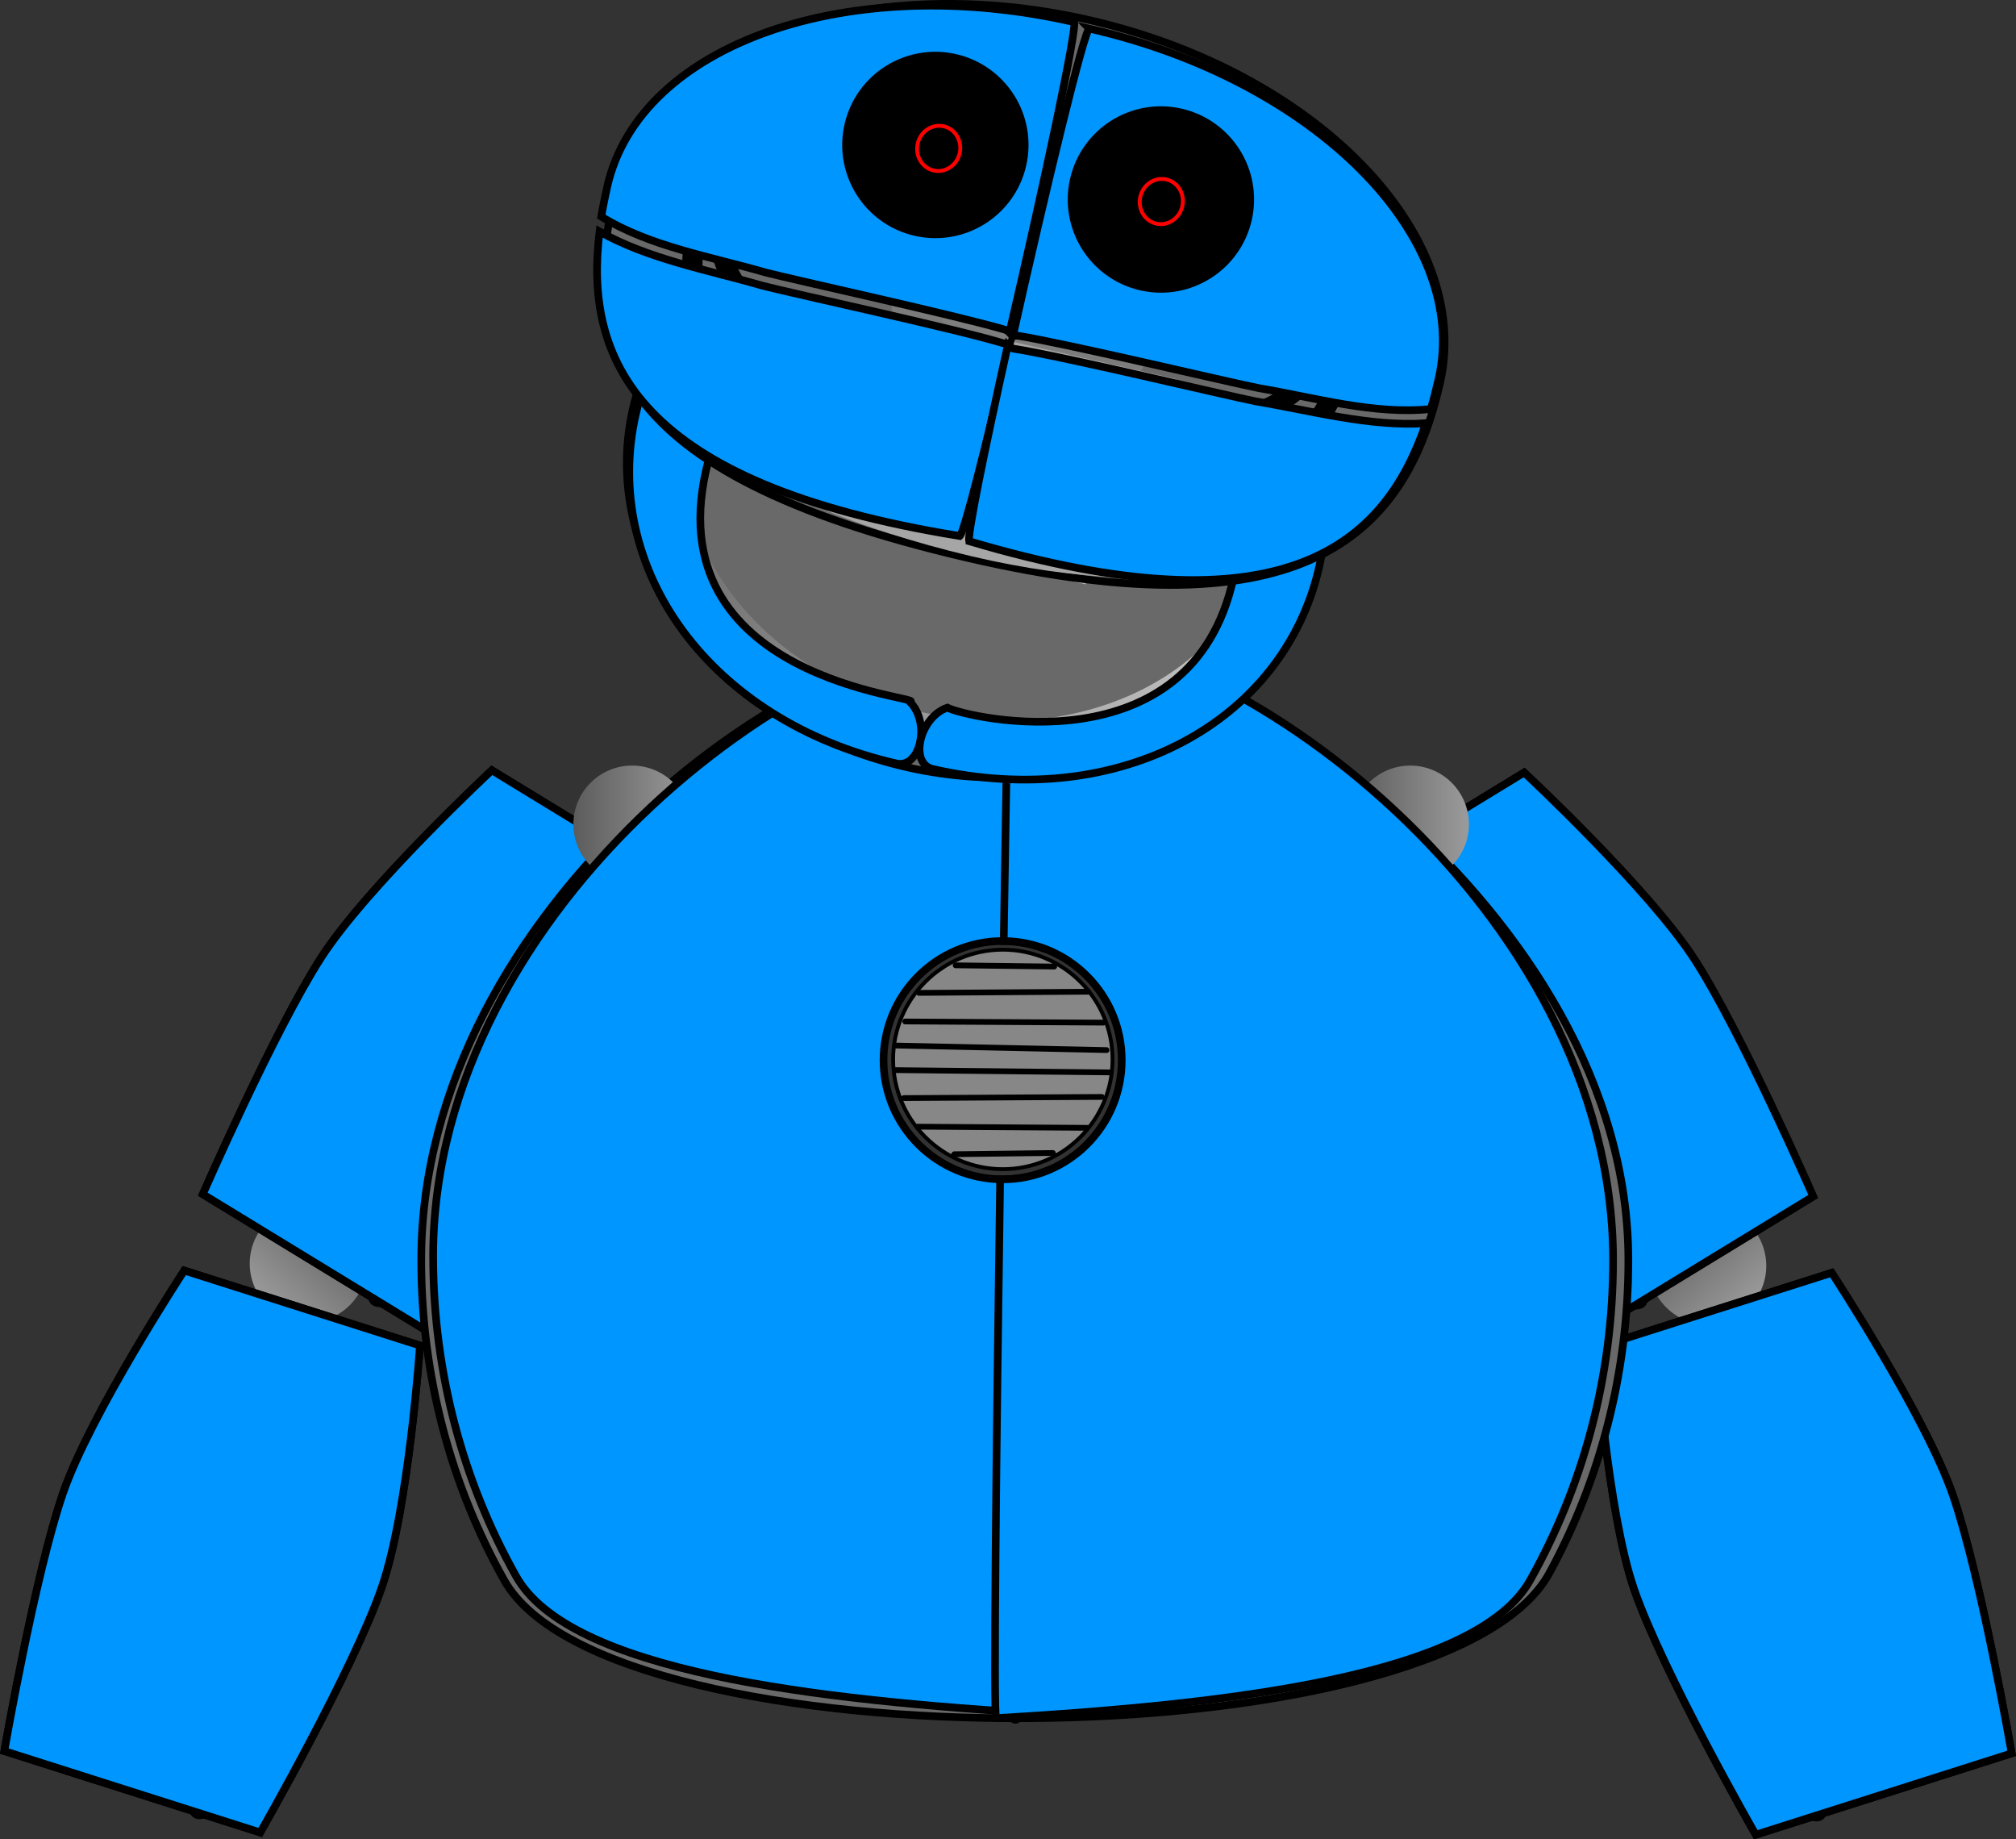 <svg version="1.1" xmlns="http://www.w3.org/2000/svg" xmlns:xlink="http://www.w3.org/1999/xlink" width="526.151" height="479.927" viewBox="0,0,526.151,479.927"><rect x="0" y="0" width="526.151" height="479.927" fill="#333333" stroke="none"/><defs><linearGradient x1="410.918" y1="438.445" x2="431.615" y2="461.023" gradientUnits="userSpaceOnUse" id="color-1"><stop offset="0" stop-color="#5c5c5c"/><stop offset="1" stop-color="#9b9b9b"/></linearGradient><linearGradient x1="433.098" y1="528.129" x2="456.53" y2="520.679" gradientUnits="userSpaceOnUse" id="color-2"><stop offset="0" stop-color="#5c5c5c"/><stop offset="1" stop-color="#9b9b9b"/></linearGradient><linearGradient x1="371.628" y1="400.282" x2="392.616" y2="387.473" gradientUnits="userSpaceOnUse" id="color-3"><stop offset="0" stop-color="#5c5c5c"/><stop offset="1" stop-color="#9b9b9b"/></linearGradient><linearGradient x1="66.444" y1="437.859" x2="45.747" y2="460.437" gradientUnits="userSpaceOnUse" id="color-4"><stop offset="0" stop-color="#5c5c5c"/><stop offset="1" stop-color="#9b9b9b"/></linearGradient><linearGradient x1="44.265" y1="527.543" x2="20.833" y2="520.093" gradientUnits="userSpaceOnUse" id="color-5"><stop offset="0" stop-color="#5c5c5c"/><stop offset="1" stop-color="#9b9b9b"/></linearGradient><linearGradient x1="105.734" y1="399.696" x2="84.747" y2="386.887" gradientUnits="userSpaceOnUse" id="color-6"><stop offset="0" stop-color="#5c5c5c"/><stop offset="1" stop-color="#9b9b9b"/></linearGradient><linearGradient x1="240.69" y1="326.948" x2="240.69" y2="341.579" gradientUnits="userSpaceOnUse" id="color-7"><stop offset="0" stop-color="#5c5c5c"/><stop offset="1" stop-color="#9b9b9b"/></linearGradient><linearGradient x1="264.171" y1="367.128" x2="275.985" y2="374.146" gradientUnits="userSpaceOnUse" id="color-8"><stop offset="0" stop-color="#5c5c5c"/><stop offset="1" stop-color="#9b9b9b"/></linearGradient><linearGradient x1="218.156" y1="368.261" x2="206.343" y2="375.278" gradientUnits="userSpaceOnUse" id="color-9"><stop offset="0" stop-color="#5c5c5c"/><stop offset="1" stop-color="#9b9b9b"/></linearGradient><linearGradient x1="232.106" y1="480.234" x2="249.524" y2="480.234" gradientUnits="userSpaceOnUse" id="color-10"><stop offset="0" stop-color="#5c5c5c"/><stop offset="1" stop-color="#9b9b9b"/></linearGradient><linearGradient x1="328.345" y1="334.522" x2="358.974" y2="334.522" gradientUnits="userSpaceOnUse" id="color-11"><stop offset="0" stop-color="#5c5c5c"/><stop offset="1" stop-color="#9b9b9b"/></linearGradient><linearGradient x1="125.251" y1="334.522" x2="155.88" y2="334.522" gradientUnits="userSpaceOnUse" id="color-12"><stop offset="0" stop-color="#5c5c5c"/><stop offset="1" stop-color="#9b9b9b"/></linearGradient><linearGradient x1="153.356" y1="228.542" x2="306.191" y2="263.421" gradientUnits="userSpaceOnUse" id="color-13"><stop offset="0" stop-color="#6c6c6c"/><stop offset="1" stop-color="#c4c4c4"/></linearGradient><linearGradient x1="206.005" y1="226.602" x2="266.12" y2="240.321" gradientUnits="userSpaceOnUse" id="color-14"><stop offset="0" stop-color="#6e6e6e"/><stop offset="1" stop-color="#c0c0c0"/></linearGradient><linearGradient x1="252.349" y1="158.395" x2="237.351" y2="224.114" gradientUnits="userSpaceOnUse" id="color-15"><stop offset="0" stop-color="#a6a6a6"/><stop offset="1" stop-color="#707070"/></linearGradient><linearGradient x1="212.298" y1="139.056" x2="215.507" y2="216.396" gradientUnits="userSpaceOnUse" id="color-16"><stop offset="0" stop-color="#a6a6a6"/><stop offset="1" stop-color="#707070"/></linearGradient><linearGradient x1="296.073" y1="159.289" x2="259.296" y2="229.04" gradientUnits="userSpaceOnUse" id="color-17"><stop offset="0" stop-color="#a6a6a6"/><stop offset="1" stop-color="#707070"/></linearGradient><linearGradient x1="241.093" y1="208.889" x2="236.792" y2="227.738" gradientUnits="userSpaceOnUse" id="color-18"><stop offset="0" stop-color="#a6a6a6"/><stop offset="1" stop-color="#707070"/></linearGradient><linearGradient x1="236.238" y1="225.468" x2="232.046" y2="243.834" gradientUnits="userSpaceOnUse" id="color-19"><stop offset="0" stop-color="#707070"/><stop offset="1" stop-color="#a6a6a6"/></linearGradient><linearGradient x1="254.95" y1="148.172" x2="247.16" y2="182.305" gradientUnits="userSpaceOnUse" id="color-20"><stop offset="0" stop-color="#a6a6a6"/><stop offset="1" stop-color="#707070"/></linearGradient></defs><g transform="translate(24.394,-119.445)"><g data-paper-data="{&quot;isPaintingLayer&quot;:true}" fill-rule="nonzero" stroke-linejoin="miter" stroke-miterlimit="10" stroke-dasharray="" stroke-dashoffset="0" style="mix-blend-mode: normal"><g data-paper-data="{&quot;index&quot;:null}" stroke-linecap="butt"><path d="M431.615,461.023c-6.235,5.715 -15.922,5.294 -21.638,-0.94c-5.715,-6.235 -5.294,-15.922 0.94,-21.638c6.235,-5.715 15.922,-5.294 21.638,0.94c5.715,6.235 5.294,15.922 -0.94,21.638z" data-paper-data="{&quot;index&quot;:null}" fill="url(#color-1)" stroke="none" stroke-width="0"/><g data-paper-data="{&quot;index&quot;:null}"><path d="M433.842,598.174c0,0 -24.327,-42.453 -31.765,-64.109c-7.02,-20.44 -9.924,-62.949 -9.924,-62.949l61.508,-19.556c0,0 24.536,37.387 31.676,58.175c7.337,21.362 15.285,67.207 15.285,67.207z" fill="#696969" stroke="#000000" stroke-width="2"/><path d="M454.658,590.904l-43.12,-125.549l23.432,-7.45l43.12,125.549z" fill="url(#color-2)" stroke="none" stroke-width="0"/><path d="M449.331,594.68c-3.12,-0.283 -3.052,-3.547 -3.052,-3.547l0.173,-5.807c2.55,-6.618 6.781,-11.268 10.197,-17.301c1.973,-3.484 2.754,-7.552 4.503,-11.132c1.567,-3.207 4.525,-5.908 4.915,-9.775c0.91,-9.038 -6.126,-19.543 -14.099,-21.954c-5.004,-1.874 -9.58,-4.353 -14.445,-6.55c-4.362,-1.97 -9.611,-2.038 -13.074,-6.124c-3.425,-4.041 -3.423,-12.048 -3.243,-16.653c0.49,-12.555 8.234,-23.003 9.039,-35.501c0,0 0.244,-3.242 3.355,-2.776c3.112,0.466 2.868,3.709 2.868,3.709c-1.033,12.401 -8.505,22.999 -9.03,35.365c-0.094,2.204 -0.391,9.415 1.624,11.766c1.256,1.466 5.9,2.544 6.911,2.887c6.007,2.038 11.597,5.419 17.584,7.664c10.867,3.494 19.851,17.047 18.718,29.275c-0.45,4.854 -3.588,7.99 -5.55,11.994c-1.794,3.66 -2.605,7.784 -4.625,11.364c-3.039,5.388 -7.112,9.691 -9.534,15.482l-0.046,4.636c0,0 -0.068,3.264 -3.189,2.98z" fill="#000000" stroke="none" stroke-width="0.5"/><path d="M433.842,598.174c0,0 -24.327,-42.453 -31.765,-64.109c-7.02,-20.44 -9.924,-62.949 -9.924,-62.949l61.508,-19.556c0,0 24.536,37.387 31.676,58.175c7.337,21.362 15.285,67.207 15.285,67.207z" fill="#0096ff" stroke="#000000" stroke-width="2"/></g><g data-paper-data="{&quot;index&quot;:null}"><path d="M389.009,468.14c0,0 -33.725,-35.45 -46.1,-54.716c-11.679,-18.184 -24.61,-58.783 -24.61,-58.783l55.093,-33.623c0,0 32.723,30.479 44.602,48.973c12.207,19.005 30.829,61.643 30.829,61.643z" fill="#696969" stroke="#000000" stroke-width="2"/><path d="M407.498,456.128l-71.741,-111.693l20.988,-12.809l71.741,111.693z" fill="url(#color-3)" stroke="none" stroke-width="0"/><path d="M403.222,461.062c-3.098,0.467 -3.808,-2.719 -3.808,-2.719l-1.213,-5.682c0.903,-7.034 3.907,-12.557 5.79,-19.229c1.088,-3.854 0.879,-7.99 1.726,-11.884c0.759,-3.488 2.99,-6.814 2.449,-10.664c-1.265,-8.995 -10.598,-17.526 -18.916,-17.971c-5.306,-0.63 -10.341,-1.95 -15.589,-2.927c-4.705,-0.876 -9.82,0.306 -14.156,-2.839c-4.287,-3.11 -6.19,-10.889 -7.111,-15.404c-2.509,-12.312 2.527,-24.301 0.337,-36.632c0,0 -0.534,-3.207 2.599,-3.495c3.133,-0.287 3.668,2.92 3.668,2.92c1.946,12.291 -2.791,24.362 -0.361,36.498c0.433,2.163 1.859,9.238 4.376,11.042c1.569,1.125 6.335,1.068 7.4,1.161c6.32,0.551 12.553,2.506 18.903,3.263c11.386,0.809 23.335,11.837 25.143,23.983c0.718,4.822 -1.585,8.614 -2.539,12.97c-0.873,3.982 -0.68,8.18 -1.79,12.138c-1.671,5.956 -4.604,11.104 -5.579,17.305l1.058,4.514c0,0 0.71,3.186 -2.389,3.653z" fill="#000000" stroke="none" stroke-width="0.5"/><path d="M389.009,468.14c0,0 -33.725,-35.45 -46.1,-54.716c-11.679,-18.184 -24.61,-58.783 -24.61,-58.783l55.093,-33.623c0,0 32.723,30.479 44.602,48.973c12.207,19.005 30.829,61.643 30.829,61.643z" fill="#0096ff" stroke="#000000" stroke-width="2"/></g></g><g stroke-linecap="butt"><path d="M44.807,438.799c5.715,-6.235 15.403,-6.656 21.638,-0.94c6.235,5.715 6.656,15.403 0.94,21.638c-5.715,6.235 -15.403,6.656 -21.638,0.94c-6.235,-5.715 -6.656,-15.403 -0.94,-21.638z" data-paper-data="{&quot;index&quot;:null}" fill="url(#color-4)" stroke="none" stroke-width="0"/><g data-paper-data="{&quot;index&quot;:null}"><path d="M-23.26,576.355c0,0 7.948,-45.844 15.285,-67.207c7.14,-20.788 31.676,-58.175 31.676,-58.175l61.508,19.556c0,0 -2.904,42.509 -9.924,62.949c-7.438,21.656 -31.765,64.109 -31.765,64.109z" fill="#696969" stroke="#000000" stroke-width="2"/><path d="M-0.727,582.868l43.12,-125.549l23.432,7.45l-43.12,125.549z" fill="url(#color-5)" stroke="none" stroke-width="0"/><path d="M28.032,594.093c-3.121,0.283 -3.189,-2.98 -3.189,-2.98l-0.046,-4.636c-2.422,-5.791 -6.495,-10.094 -9.534,-15.482c-2.019,-3.58 -2.83,-7.704 -4.625,-11.364c-1.963,-4.004 -5.101,-7.139 -5.55,-11.994c-1.132,-12.228 7.851,-25.781 18.718,-29.275c5.988,-2.245 11.577,-5.626 17.584,-7.664c1.012,-0.343 5.655,-1.421 6.911,-2.887c2.015,-2.351 1.718,-9.562 1.624,-11.766c-0.525,-12.366 -7.997,-22.963 -9.03,-35.365c0,0 -0.244,-3.242 2.868,-3.709c3.112,-0.466 3.355,2.776 3.355,2.776c0.805,12.498 8.548,22.946 9.039,35.501c0.18,4.605 0.181,12.613 -3.243,16.653c-3.463,4.086 -8.713,4.154 -13.074,6.124c-4.865,2.197 -9.442,4.676 -14.445,6.55c-7.973,2.411 -15.01,12.916 -14.1,21.954c0.39,3.868 3.348,6.568 4.915,9.775c1.749,3.58 2.53,7.648 4.503,11.132c3.416,6.033 7.647,10.683 10.197,17.301l0.173,5.807c0,0 0.068,3.264 -3.052,3.547z" fill="#000000" stroke="none" stroke-width="0.5"/><path d="M-23.26,576.355c0,0 7.948,-45.844 15.285,-67.207c7.14,-20.788 31.676,-58.175 31.676,-58.175l61.508,19.556c0,0 -2.904,42.509 -9.924,62.949c-7.438,21.656 -31.765,64.109 -31.765,64.109z" fill="#0096ff" stroke="#000000" stroke-width="2"/></g><g data-paper-data="{&quot;index&quot;:null}"><path d="M28.539,431.049c0,0 18.623,-42.639 30.829,-61.643c11.879,-18.494 44.602,-48.973 44.602,-48.973l55.093,33.623c0,0 -12.93,40.599 -24.61,58.783c-12.375,19.266 -46.1,54.716 -46.1,54.716z" fill="#696969" stroke="#000000" stroke-width="2"/><path d="M48.876,442.733l71.741,-111.693l20.988,12.809l-71.741,111.693z" fill="url(#color-6)" stroke="none" stroke-width="0"/><path d="M74.14,460.476c-3.098,-0.467 -2.389,-3.653 -2.389,-3.653l1.058,-4.514c-0.975,-6.201 -3.908,-11.349 -5.579,-17.305c-1.11,-3.958 -0.917,-8.156 -1.79,-12.138c-0.954,-4.356 -3.257,-8.147 -2.539,-12.97c1.808,-12.146 13.757,-23.174 25.143,-23.983c6.35,-0.757 12.583,-2.712 18.903,-3.263c1.064,-0.093 5.831,-0.036 7.4,-1.161c2.517,-1.805 3.943,-8.879 4.376,-11.042c2.43,-12.136 -2.306,-24.206 -0.361,-36.498c0,0 0.535,-3.207 3.668,-2.92c3.133,0.287 2.599,3.495 2.599,3.495c-2.19,12.331 2.846,24.321 0.337,36.632c-0.92,4.516 -2.823,12.294 -7.111,15.404c-4.336,3.146 -9.451,1.963 -14.156,2.839c-5.248,0.977 -10.283,2.297 -15.589,2.927c-8.318,0.445 -17.651,8.976 -18.916,17.971c-0.541,3.849 1.69,7.176 2.449,10.664c0.848,3.893 0.639,8.03 1.726,11.884c1.883,6.672 4.887,12.195 5.79,19.229l-1.213,5.682c0,0 -0.71,3.186 -3.808,2.719z" fill="#000000" stroke="none" stroke-width="0.5"/><path d="M28.539,431.049c0,0 18.623,-42.639 30.829,-61.643c11.879,-18.494 44.602,-48.973 44.602,-48.973l55.093,33.623c0,0 -12.93,40.599 -24.61,58.783c-12.375,19.266 -46.1,54.716 -46.1,54.716z" fill="#0096ff" stroke="#000000" stroke-width="2"/></g></g><path d="M243.067,283.252c49.637,1.075 157.522,73.868 157.522,164.989c0,29.709 -7.497,57.584 -20.617,81.663c-27.121,49.774 -245.398,50.614 -272.773,1.873c-13.761,-24.502 -21.654,-53.053 -21.654,-83.536c0,-91.121 98.906,-166.259 157.522,-164.989z" fill="#696969" stroke="#000000" stroke-width="2" stroke-linecap="butt"/><path d="M137.306,341.579v-14.631h206.769v14.631z" fill="url(#color-7)" stroke="none" stroke-width="0" stroke-linecap="butt"/><path d="M232.931,401.883l62.481,-69.509l11.813,7.017l-62.481,69.509z" fill="url(#color-8)" stroke="none" stroke-width="0" stroke-linecap="butt"/><path d="M237.583,410.033l-62.481,-69.509l11.813,-7.017l62.481,69.509z" data-paper-data="{&quot;index&quot;:null}" fill="url(#color-9)" stroke="none" stroke-width="0" stroke-linecap="butt"/><path d="M232.106,566.214v-171.959h17.418v171.959z" fill="url(#color-10)" stroke="none" stroke-width="0" stroke-linecap="butt"/><path d="M264.202,397.083c0.718,-2.563 4.352,-2.056 4.352,-2.056l2.837,0.459c1.385,0.438 2.77,0.875 4.155,1.313c7.155,4.066 14.07,9.445 20.43,14.644c2.604,-0.912 4.904,-2.279 6.715,-4.267c4.233,-4.648 -0.348,-9.764 -1.34,-14.439c-1.209,-5.695 1.015,-11.566 0.001,-17.285c-1.478,-8.333 -10.451,-16.943 -17.937,-23.185c-7.146,-6.057 -20.55,-7.031 -26.221,-13.591c-4.78,-5.529 -1.865,-12.354 -4.955,-18.074c-0.487,2.462 -1.63,4.818 -3.66,7.003c-5.007,5.39 -15.567,10.672 -23.196,13.953c-4.954,2.131 -14.123,3.857 -17.986,7.043c-2.972,2.451 -3.577,5.937 -5.442,8.882c-7.326,11.57 -19.269,24.779 -0.975,33.944c4.111,2.06 7.652,3.334 12.726,3.261h1.653c0,0 3.704,0 3.704,2.613c0,2.613 -3.704,2.613 -3.704,2.613h-1.653c-13.326,-0.136 -32.217,-9.685 -30.956,-20.454c0.949,-8.102 7.814,-16.799 12.442,-24.108c0.536,-0.846 6.153,-9.802 6.643,-10.202c4.534,-3.711 13.903,-5.572 19.697,-8.056c6.783,-2.907 16.431,-7.67 20.935,-12.441c4.321,-4.579 3.1,-10.864 0.3,-17.155c-4.907,-5.488 -10.883,-10.507 -18.012,-14.12c0,0 -2.999,-1.533 -0.825,-3.649c2.174,-2.115 5.172,-0.582 5.172,-0.582c1.874,0.966 3.687,2.019 5.436,3.144c-0.297,-0.581 -0.569,-1.142 -0.811,-1.681c0,0 -1.116,-2.491 2.415,-3.279c3.531,-0.788 4.648,1.704 4.648,1.704c2.064,4.606 5.418,9.918 8.012,15.356c4.055,4.428 7.429,9.155 10.046,13.8c3.191,5.666 0.403,12.486 4.755,17.867c2.594,3.207 9.77,3.982 13.9,5.66c4.453,1.808 8.242,4.423 11.574,7.181c8.447,7.093 17.92,16.481 19.619,25.878c1.035,5.724 -1.231,11.62 0.001,17.292c1.362,6.273 5.909,11.6 0.313,17.834c-2.251,2.507 -5.022,4.312 -8.134,5.581c0.118,0.098 0.236,0.195 0.354,0.293c4.555,3.767 7.421,7.76 13.572,10.414c19.152,8.266 22.229,-13.42 19.719,-21.539c-10.872,-21.142 -24.942,-43.372 -7.956,-65.366c2.431,-3.147 5.851,-5.601 9.434,-7.977c0.208,1.304 1.776,2.317 3.68,2.317c0.22,0 0.436,-0.014 0.645,-0.039c0.302,0.42 0.76,0.775 1.321,1.027c-3.304,2.15 -6.452,4.387 -8.578,7.176c-15.789,20.712 -1.529,41.622 8.572,61.418c1.604,5.245 3.14,11.513 0.793,16.794c-4.479,10.076 -17.743,16.41 -31.485,10.652c-6.966,-2.919 -10.282,-7.279 -15.352,-11.485c-0.669,-0.555 -1.347,-1.12 -2.034,-1.692c-8.321,1.362 -17.819,0.412 -26.116,-0.623c-1.568,-0.297 -3.137,-0.595 -4.705,-0.892l0.138,0.09c0,0 -3.704,0 -3.704,-2.613c0,-2.613 3.704,-2.613 3.704,-2.613l1.79,0.09c1.462,0.279 2.923,0.558 4.385,0.837c5.741,0.709 12.667,1.621 19.016,1.185c-5.183,-4.215 -10.72,-8.439 -16.374,-11.675c-1.094,-0.331 -2.189,-0.662 -3.283,-0.992l-1.295,-0.117c0,0 -3.633,-0.507 -2.915,-3.07z" fill="#000000" stroke="none" stroke-width="0.5" stroke-linecap="butt"/><path d="M229.789,408.683c2.045,2.342 -2.093,3.5 -2.093,3.5l-2.92,0.668c-7.412,4.079 -11.781,9.602 -17.166,14.624c-19.668,18.149 -64.081,15.957 -80.822,-2.915c-9.403,-10.6 -0.185,-27.006 10.516,-35.997c15.957,-15.272 17.564,-28.277 9.743,-45.183c-1.989,-4.301 -6.243,-10.916 -13.464,-14.099c1.205,-0.499 1.734,-1.248 1.734,-1.248c0.747,-1.097 1.689,-2.172 2.861,-3.15c7.035,2.892 11.693,7.743 15.036,12.526c13.227,18.926 9.943,36.594 -8.105,53.945c-9.234,7.744 -15.373,19.246 -11.785,28.797c1.001,2.664 4.823,4.775 8.038,6.561c5.703,3.168 11.692,7.222 19.988,8.252c16.389,2.035 30.335,-2.611 38.37,-10.2c5.854,-5.46 10.608,-11.113 18.567,-15.629l5.319,-1.637c0,0 4.137,-1.158 6.182,1.185z" fill="#000000" stroke="none" stroke-width="0.5" stroke-linecap="butt"/><path d="M244.6,398.305c2.613,0 2.613,3.593 2.613,3.593l-0.137,2.733c-1.909,7.758 -2.607,16.237 -5.061,23.743c-1.348,4.122 -5.373,9.758 -5.01,14.907c0.374,5.298 4.235,10.032 6.622,13.673c5.385,8.214 11.912,14.583 17.458,22.66c1.101,3.831 2.723,7.675 2.122,12.054c-2.165,15.78 -19.085,24.727 -27.907,32.395c-2.57,2.234 -6.211,2.792 -7.901,6.268c-0.501,1.032 0.296,2.452 0.529,3.651c1.222,6.275 2.611,11.144 5.257,16.53c2.603,5.3 4.897,8.549 8.771,12.045c0,0 2.182,1.977 0.744,4.977c-1.438,3 -3.619,1.023 -3.619,1.023c-4.422,-4.022 -7.256,-7.967 -10.227,-14.025c-2.66,-5.425 -8.954,-20.224 -6.114,-27.455c0.452,-1.15 8.521,-8.005 9.768,-9.089c8.43,-7.327 28.895,-17.412 24.173,-34.506c-7.646,-10.709 -23.812,-23.083 -24.891,-39.75c-0.451,-6.961 3.592,-12.632 5.484,-18.38c2.378,-7.225 3.018,-15.523 4.85,-23.017l-0.137,-0.437c0,0 0,-3.593 2.613,-3.593z" fill="#000000" stroke="none" stroke-width="0.5" stroke-linecap="butt"/><g><path d="M200.597,433.293v-71.066h74.027v71.066z" fill="#323232" stroke="none" stroke-width="0" stroke-linecap="butt"/><g stroke="#000000"><path d="M237.333,367.246c15.815,0 28.635,12.821 28.635,28.636c0,15.815 -12.821,28.635 -28.635,28.635c-15.815,0 -28.635,-12.821 -28.635,-28.635c0,-15.815 12.821,-28.636 28.635,-28.636z" fill="#878787" stroke-width="1" stroke-linecap="butt"/><path d="M259.632,378.216l-44.192,0.299" fill="none" stroke-width="1.5" stroke-linecap="round"/><path d="M263.513,386.278l-51.657,-0.299" fill="none" stroke-width="1.5" stroke-linecap="round"/><path d="M209.169,392.25l55.241,1.194" fill="none" stroke-width="1.5" stroke-linecap="round"/><path d="M265.429,399.267l-56.136,-0.597" fill="none" stroke-width="1.5" stroke-linecap="round"/><path d="M250.743,371.649l-25.725,-0.322" fill="none" stroke-width="1.5" stroke-linecap="round"/><path d="M259.283,413.728l-44.192,-0.299" data-paper-data="{&quot;index&quot;:null}" fill="none" stroke-width="1.5" stroke-linecap="round"/><path d="M211.508,405.965l51.657,-0.299" data-paper-data="{&quot;index&quot;:null}" fill="none" stroke-width="1.5" stroke-linecap="round"/><path d="M250.394,420.295l-25.725,0.322" data-paper-data="{&quot;index&quot;:null}" fill="none" stroke-width="1.5" stroke-linecap="round"/></g></g><path d="M358.974,334.522c0,8.458 -6.857,15.315 -15.315,15.315c-8.458,0 -15.315,-6.857 -15.315,-15.315c0,-8.458 6.857,-15.315 15.315,-15.315c8.458,0 15.315,6.857 15.315,15.315z" fill="url(#color-11)" stroke="none" stroke-width="0" stroke-linecap="butt"/><path d="M155.88,334.522c0,8.458 -6.857,15.315 -15.315,15.315c-8.458,0 -15.315,-6.857 -15.315,-15.315c0,-8.458 6.857,-15.315 15.315,-15.315c8.458,0 15.315,6.857 15.315,15.315z" fill="url(#color-12)" stroke="none" stroke-width="0" stroke-linecap="butt"/><path d="M246.175,282.215c0.121,0.002 0.805,37.139 1.559,84.579c-3.266,-1.166 -6.785,-1.801 -10.451,-1.801c-17.168,0 -31.086,13.918 -31.086,31.086c0,17.168 13.918,31.086 31.086,31.086c3.998,0 7.82,-0.755 11.331,-2.13c1.014,70.959 1.798,141.73 1.055,141.686c-62.225,-3.661 -125.461,-11.23 -139.362,-35.981c-13.761,-24.502 -21.654,-53.053 -21.654,-83.536c0,-91.121 98.906,-166.259 157.522,-164.989z" fill="#0096ff" stroke="#000000" stroke-width="2" stroke-linecap="butt"/><path d="M396.601,448.241c0,30.483 -7.892,59.034 -21.654,83.536c-13.902,24.752 -77.137,32.32 -139.362,35.981c-0.738,0.043 0.034,-70.007 1.04,-140.6c0.219,0.005 0.438,0.007 0.657,0.007c17.168,0 31.086,-13.918 31.086,-31.086c0,-17.074 -13.765,-30.933 -30.803,-31.084c0.736,-46.076 1.395,-81.742 1.514,-81.743c58.616,-1.269 157.522,73.868 157.522,164.989z" data-paper-data="{&quot;index&quot;:null}" fill="#0096ff" stroke="#000000" stroke-width="2" stroke-linecap="butt"/><path d="M245.659,172.885c48.675,11.108 80.639,52.958 71.393,93.474c-9.246,40.516 -56.201,64.356 -104.876,53.247c-48.675,-11.108 -80.639,-52.958 -71.393,-93.474c9.246,-40.516 56.201,-64.356 104.876,-53.247z" fill="#696969" stroke="#000000" stroke-width="2" stroke-linecap="butt"/><path d="M243.802,184.508c42.204,9.631 70.136,44.962 62.388,78.913c-7.748,33.951 -48.242,53.666 -90.446,44.034c-42.204,-9.631 -70.136,-44.962 -62.388,-78.913c7.748,-33.951 48.242,-53.666 90.446,-44.034z" fill="none" stroke="url(#color-13)" stroke-width="4.5" stroke-linecap="butt"/><g stroke="none" stroke-width="0" stroke-linecap="butt"><path d="M198.797,258.188l14.416,-63.172l60.115,13.719l-14.416,63.172z" fill="url(#color-14)"/><path d="M258.882,227.414l4.185,-18.34l7.132,1.628l-4.185,18.34z" fill="#ffffff"/><path d="M254.115,248.301l4.185,-18.34l7.132,1.628l-4.185,18.34z" fill="#ffffff"/><path d="M249.465,268.679l4.185,-18.34l7.132,1.628l-4.185,18.34z" fill="#ffffff"/><path d="M211.62,216.092l4.185,-18.34l7.132,1.628l-4.185,18.34z" fill="#ffffff"/><path d="M206.853,236.98l4.185,-18.34l7.132,1.628l-4.185,18.34z" fill="#ffffff"/><path d="M202.202,257.357l4.185,-18.34l7.132,1.628l-4.185,18.34z" fill="#ffffff"/><path d="M230.808,264.314l1.395,-6.113l13.755,3.139l-1.395,6.113z" fill="#ffffff"/><path d="M214.971,260.593l1.395,-6.113l13.755,3.139l-1.395,6.113z" fill="#ffffff"/></g><path d="M141.569,227.384c9.246,-40.516 56.201,-64.355 104.876,-53.247c25.435,5.805 -69.135,-2.928 -85.988,65.633c-15.202,57.667 57.937,61.536 52.622,62.81c5.454,5.404 2.728,17.498 -3.543,16.067c-48.675,-11.108 -77.213,-50.747 -67.967,-91.263z" fill="#0096ff" stroke="#000000" stroke-width="2" stroke-linecap="butt"/><path d="M319.899,267.366c-9.246,40.516 -52.155,63.85 -100.83,52.741c-6.271,-1.431 -3.48,-13.51 3.778,-16.013c5.507,2.756 63.727,16.11 74.661,-33.763c14.559,-69.085 -74.437,-102.244 -49.002,-96.439c48.675,11.108 80.639,52.958 71.393,93.474z" data-paper-data="{&quot;index&quot;:null}" fill="#0096ff" stroke="#000000" stroke-width="2" stroke-linecap="butt"/><path d="M259.732,124.648c59.489,13.576 100.549,55.982 91.71,94.716c-8.839,38.734 -34.096,66.445 -123.72,45.552c-94.671,-22.069 -100.549,-55.982 -91.71,-94.716c8.839,-38.734 64.231,-59.128 123.72,-45.552z" fill="#696969" stroke="#000000" stroke-width="2" stroke-linecap="butt"/><path d="M210.86,218.068l14.998,-65.719l52.983,12.091l-14.998,65.719z" fill="url(#color-15)" stroke="none" stroke-width="0" stroke-linecap="butt"/><path d="M209.008,216.376l-3.209,-77.34l12.998,0.041l3.209,77.34z" fill="url(#color-16)" stroke="none" stroke-width="0" stroke-linecap="butt"/><path d="M253.438,226.211l36.777,-69.751l11.716,5.658l-36.777,69.751z" data-paper-data="{&quot;index&quot;:null}" fill="url(#color-17)" stroke="none" stroke-width="0" stroke-linecap="butt"/><path d="M195.272,218.263l4.302,-18.85l83.04,18.951l-4.302,18.85z" fill="url(#color-18)" stroke="none" stroke-width="0" stroke-linecap="butt"/><path d="M181.622,220.349c-2.599,0.263 -2.863,-2.336 -2.863,-2.336l-0.056,-0.927c-0.753,-2.718 -1.194,-6.371 -2.669,-8.848c-0.57,-0.957 -3.179,-2.906 -3.674,-3.514c-6.81,-8.363 -17.663,-23.098 -7.063,-32.497c3.549,-0.322 14.145,0.883 16.171,-3.666c2.877,-6.458 -0.647,-13.03 4.116,-19.407c5.516,-7.386 16.308,-9.511 24.74,-12.026c0,0 2.504,-0.747 3.25,1.757c0.747,2.504 -1.757,3.25 -1.757,3.25c-7.106,2.118 -17.364,3.862 -22.02,10.109c-5.786,7.764 1.562,19.406 -10.021,23.734c-1.225,0.458 -2.558,0.575 -3.858,0.719c-1.921,0.214 -6.439,0.294 -8.602,0.348c-2.514,2.346 -0.922,7.339 -0.008,10.208c2.408,7.558 9.26,11.77 13.141,18.191c1.807,2.99 2.369,6.927 3.288,10.245l0.219,1.796c0,0 0.263,2.599 -2.336,2.863z" fill="#000000" stroke="none" stroke-width="0.5" stroke-linecap="butt"/><path d="M160.905,224.205c-2.53,-0.654 -1.876,-3.183 -1.876,-3.183l0.268,-0.889c0.235,-2.811 1.088,-6.39 0.562,-9.225c-0.203,-1.095 -1.975,-3.827 -2.229,-4.569c-3.49,-10.204 -8.565,-27.787 4.634,-32.931c3.441,0.928 12.963,5.73 16.44,2.164c4.936,-5.061 3.908,-12.447 10.585,-16.778c7.734,-5.017 18.593,-3.271 27.375,-2.709c0,0 2.607,0.167 2.44,2.774c-0.167,2.607 -2.774,2.44 -2.774,2.44c-7.399,-0.475 -17.627,-2.394 -24.159,1.853c-8.118,5.278 -5.258,18.745 -17.624,18.791c-1.308,0.005 -2.598,-0.347 -3.868,-0.662c-1.876,-0.465 -6.142,-1.956 -8.189,-2.654c-3.171,1.33 -3.408,6.565 -3.544,9.573c-0.36,7.924 4.608,14.25 6.024,21.618c0.659,3.431 -0.178,7.319 -0.465,10.75l-0.417,1.761c0,0 -0.654,2.53 -3.183,1.876z" fill="#000000" stroke="none" stroke-width="0.5" stroke-linecap="butt"/><path d="M284.997,238.4l0.977,-1.523c2.268,-2.59 4.482,-5.894 7.407,-7.804c6.283,-4.101 14.283,-4.924 19.732,-10.689c2.068,-2.189 5.669,-5.996 4.422,-9.201c-1.925,-0.987 -5.961,-3.019 -7.599,-4.045c-1.109,-0.694 -2.258,-1.378 -3.164,-2.322c-8.559,-8.924 3.112,-16.226 1.268,-25.731c-1.484,-7.649 -9.971,-13.67 -15.454,-18.661c0,0 -1.932,-1.759 -0.173,-3.691c1.759,-1.932 3.691,-0.173 3.691,-0.173c6.506,5.925 15.308,12.521 17.074,21.569c1.525,7.812 -4.501,12.205 -4.711,19.271c-0.148,4.978 9.922,8.489 12.98,10.318c5.472,13.067 -10.698,21.635 -20.462,26.215c-0.71,0.333 -3.907,0.958 -4.835,1.572c-2.404,1.592 -4.386,4.692 -6.244,6.814l-0.453,0.811c0,0 -1.365,2.228 -3.593,0.863c-2.228,-1.365 -0.863,-3.593 -0.863,-3.593z" data-paper-data="{&quot;index&quot;:null}" fill="#000000" stroke="none" stroke-width="0.5" stroke-linecap="butt"/><path d="M300.799,251.384l0.389,-1.767c1.23,-3.215 2.162,-7.082 4.245,-9.887c4.472,-6.024 11.692,-9.568 14.806,-16.864c1.182,-2.77 3.24,-7.589 0.96,-10.163c-2.147,-0.259 -6.637,-0.766 -8.53,-1.161c-1.28,-0.267 -2.596,-0.51 -3.772,-1.082c-11.121,-5.406 -2.702,-16.299 -7.727,-24.576c-4.043,-6.661 -14.09,-9.368 -20.963,-12.15c0,0 -2.422,-0.981 -1.441,-3.402c0.981,-2.422 3.402,-1.441 3.402,-1.441c8.156,3.303 18.698,6.441 23.489,14.317c4.137,6.8 0.007,13.008 2.258,19.709c1.586,4.721 12.249,4.525 15.751,5.182c9.661,10.361 -2.54,24.001 -10.111,31.681c-0.551,0.559 -3.333,2.252 -3.991,3.15c-1.704,2.326 -2.488,5.92 -3.496,8.555l-0.144,0.917c0,0 -0.508,2.563 -3.071,2.055c-2.563,-0.508 -2.055,-3.071 -2.055,-3.071z" data-paper-data="{&quot;index&quot;:null}" fill="#000000" stroke="none" stroke-width="0.5" stroke-linecap="butt"/><path d="M143.657,223.663l4.191,-18.366l176.778,40.343l-4.191,18.366c0,0 -34.743,13.955 -91.307,0.575c-62.271,-14.73 -85.471,-40.917 -85.471,-40.917z" fill="url(#color-19)" stroke="none" stroke-width="0" stroke-linecap="butt"/><path d="M210.735,173.992l7.79,-34.133l72.851,16.625l-7.79,34.133z" fill="url(#color-20)" stroke="#000000" stroke-width="0" stroke-linecap="butt"/><path d="M224.424,138.421c11.404,2.602 18.602,13.676 16.079,24.735c-2.524,11.058 -13.814,17.913 -25.217,15.31c-11.404,-2.602 -18.602,-13.676 -16.079,-24.735c2.524,-11.058 13.814,-17.913 25.217,-15.31z" fill="#ffffff" stroke="#000000" stroke-width="2" stroke-linecap="butt"/><path d="M255.884,125.2c1.217,0.278 -8.132,43.656 -16.832,81.015c-0.523,-0.548 -1.259,-0.768 -1.259,-0.768c-12.887,-3.783 -54.658,-12.902 -62.556,-14.948c-14.11,-4.092 -30.106,-6.738 -42.697,-14.535c0.441,-2.656 0.977,-5.312 1.58,-7.958c8.457,-37.058 62.972,-56.223 121.763,-42.806zM214.537,180c12.553,2.865 25.052,-4.989 27.917,-17.543c2.865,-12.553 -4.989,-25.052 -17.543,-27.917c-12.553,-2.865 -25.052,4.989 -27.917,17.543c-2.865,12.553 4.989,25.052 17.543,27.917z" fill="#0096ff" stroke="#000000" stroke-width="2" stroke-linecap="butt"/><path d="M196.936,152.069c2.865,-12.553 15.435,-20.452 27.988,-17.587c12.553,2.865 20.452,15.435 17.587,27.988c-2.865,12.553 -15.435,20.452 -27.988,17.587c-12.553,-2.865 -20.452,-15.435 -17.587,-27.988z" data-paper-data="{&quot;noHover&quot;:false,&quot;origItem&quot;:[&quot;Path&quot;,{&quot;applyMatrix&quot;:true,&quot;segments&quot;:[[[384.72744,349.27406],[-21.77325,0],[21.77325,0]],[[424.15135,309.85014],[0,21.77325],[0,-21.77325]],[[384.72744,270.42623],[21.77325,0],[-21.77325,0]],[[345.30352,309.85014],[0,-21.77325],[0,21.77325]]],&quot;closed&quot;:true,&quot;fillColor&quot;:[0,0,0,1]}]}" fill="#000000" stroke="none" stroke-width="0.5" stroke-linecap="butt"/><path d="M226.063,259.301c-84.747,-13.706 -98.038,-46.209 -93.984,-79.43c12.842,7.247 28.413,10.028 42.467,14.11c8.121,2.104 50.153,11.177 62.847,15.012c0,0 0.959,0.286 1.811,-0.04c-6.376,27.243 -12.233,50.495 -13.141,50.348z" fill="#0096ff" stroke="#000000" stroke-width="2" stroke-linecap="butt"/><path d="M283.258,151.241c11.404,2.602 18.602,13.676 16.079,24.735c-2.524,11.058 -13.814,17.913 -25.217,15.31c-11.404,-2.602 -18.602,-13.676 -16.079,-24.735c2.524,-11.058 13.814,-17.913 25.217,-15.31z" fill="#ffffff" stroke="#000000" stroke-width="2" stroke-linecap="butt"/><path d="M259.919,126.917c58.791,13.417 99.595,54.335 91.138,91.393c-0.604,2.646 -1.273,5.271 -2.028,7.856c-14.728,1.563 -30.288,-2.993 -44.776,-5.427c-8.003,-1.582 -49.595,-11.488 -62.847,-13.67c0,0 -0.759,-0.122 -1.467,0.146c8.368,-37.435 18.764,-80.574 19.981,-80.297zM301.316,176.687c2.865,-12.553 -4.989,-25.052 -17.543,-27.917c-12.553,-2.865 -25.052,4.989 -27.917,17.543c-2.865,12.553 4.989,25.052 17.543,27.917c12.553,2.865 25.052,-4.989 27.917,-17.543z" data-paper-data="{&quot;index&quot;:null}" fill="#0096ff" stroke="#000000" stroke-width="2" stroke-linecap="butt"/><path d="M273.386,194.288c-12.553,-2.865 -20.452,-15.435 -17.587,-27.988c2.865,-12.553 15.435,-20.452 27.988,-17.587c12.553,2.865 20.452,15.435 17.587,27.988c-2.865,12.553 -15.435,20.452 -27.988,17.587z" data-paper-data="{&quot;noHover&quot;:false,&quot;origItem&quot;:[&quot;Path&quot;,{&quot;applyMatrix&quot;:true,&quot;segments&quot;:[[[526.54509,311.16443],[0,21.7732],[0,-21.7732]],[[487.12118,271.74051],[21.7732,0],[-21.7732,0]],[[447.69726,311.16443],[0,-21.7732],[0,21.7732]],[[487.12118,350.58835],[-21.7732,0],[21.7732,0]]],&quot;closed&quot;:true,&quot;fillColor&quot;:[0,0,0,1]}]}" fill="#000000" stroke="none" stroke-width="0.5" stroke-linecap="butt"/><path d="M228.611,260.68c-0.882,-0.262 3.929,-23.753 10.003,-51.064c0.627,0.664 1.614,0.822 1.614,0.822c13.101,2.052 54.907,12.112 63.137,13.739c14.434,2.418 29.669,6.668 44.384,5.71c-10.759,31.69 -36.835,55.21 -119.138,30.793z" data-paper-data="{&quot;index&quot;:null}" fill="#0096ff" stroke="#000000" stroke-width="2" stroke-linecap="butt"/><path d="M284.172,173.281c-0.727,3.184 -3.768,5.206 -6.793,4.516c-3.025,-0.69 -4.888,-3.831 -4.162,-7.015c0.727,-3.184 3.768,-5.206 6.793,-4.516c3.025,0.69 4.888,3.831 4.162,7.015z" fill="#000000" stroke="#ff0000" stroke-width="1" stroke-linecap="butt"/><path d="M226.072,159.416c-0.727,3.184 -3.768,5.206 -6.793,4.516c-3.025,-0.69 -4.888,-3.831 -4.162,-7.015c0.727,-3.184 3.768,-5.206 6.793,-4.516c3.025,0.69 4.888,3.831 4.162,7.015z" fill="#000000" stroke="#ff0000" stroke-width="1" stroke-linecap="butt"/></g></g></svg>